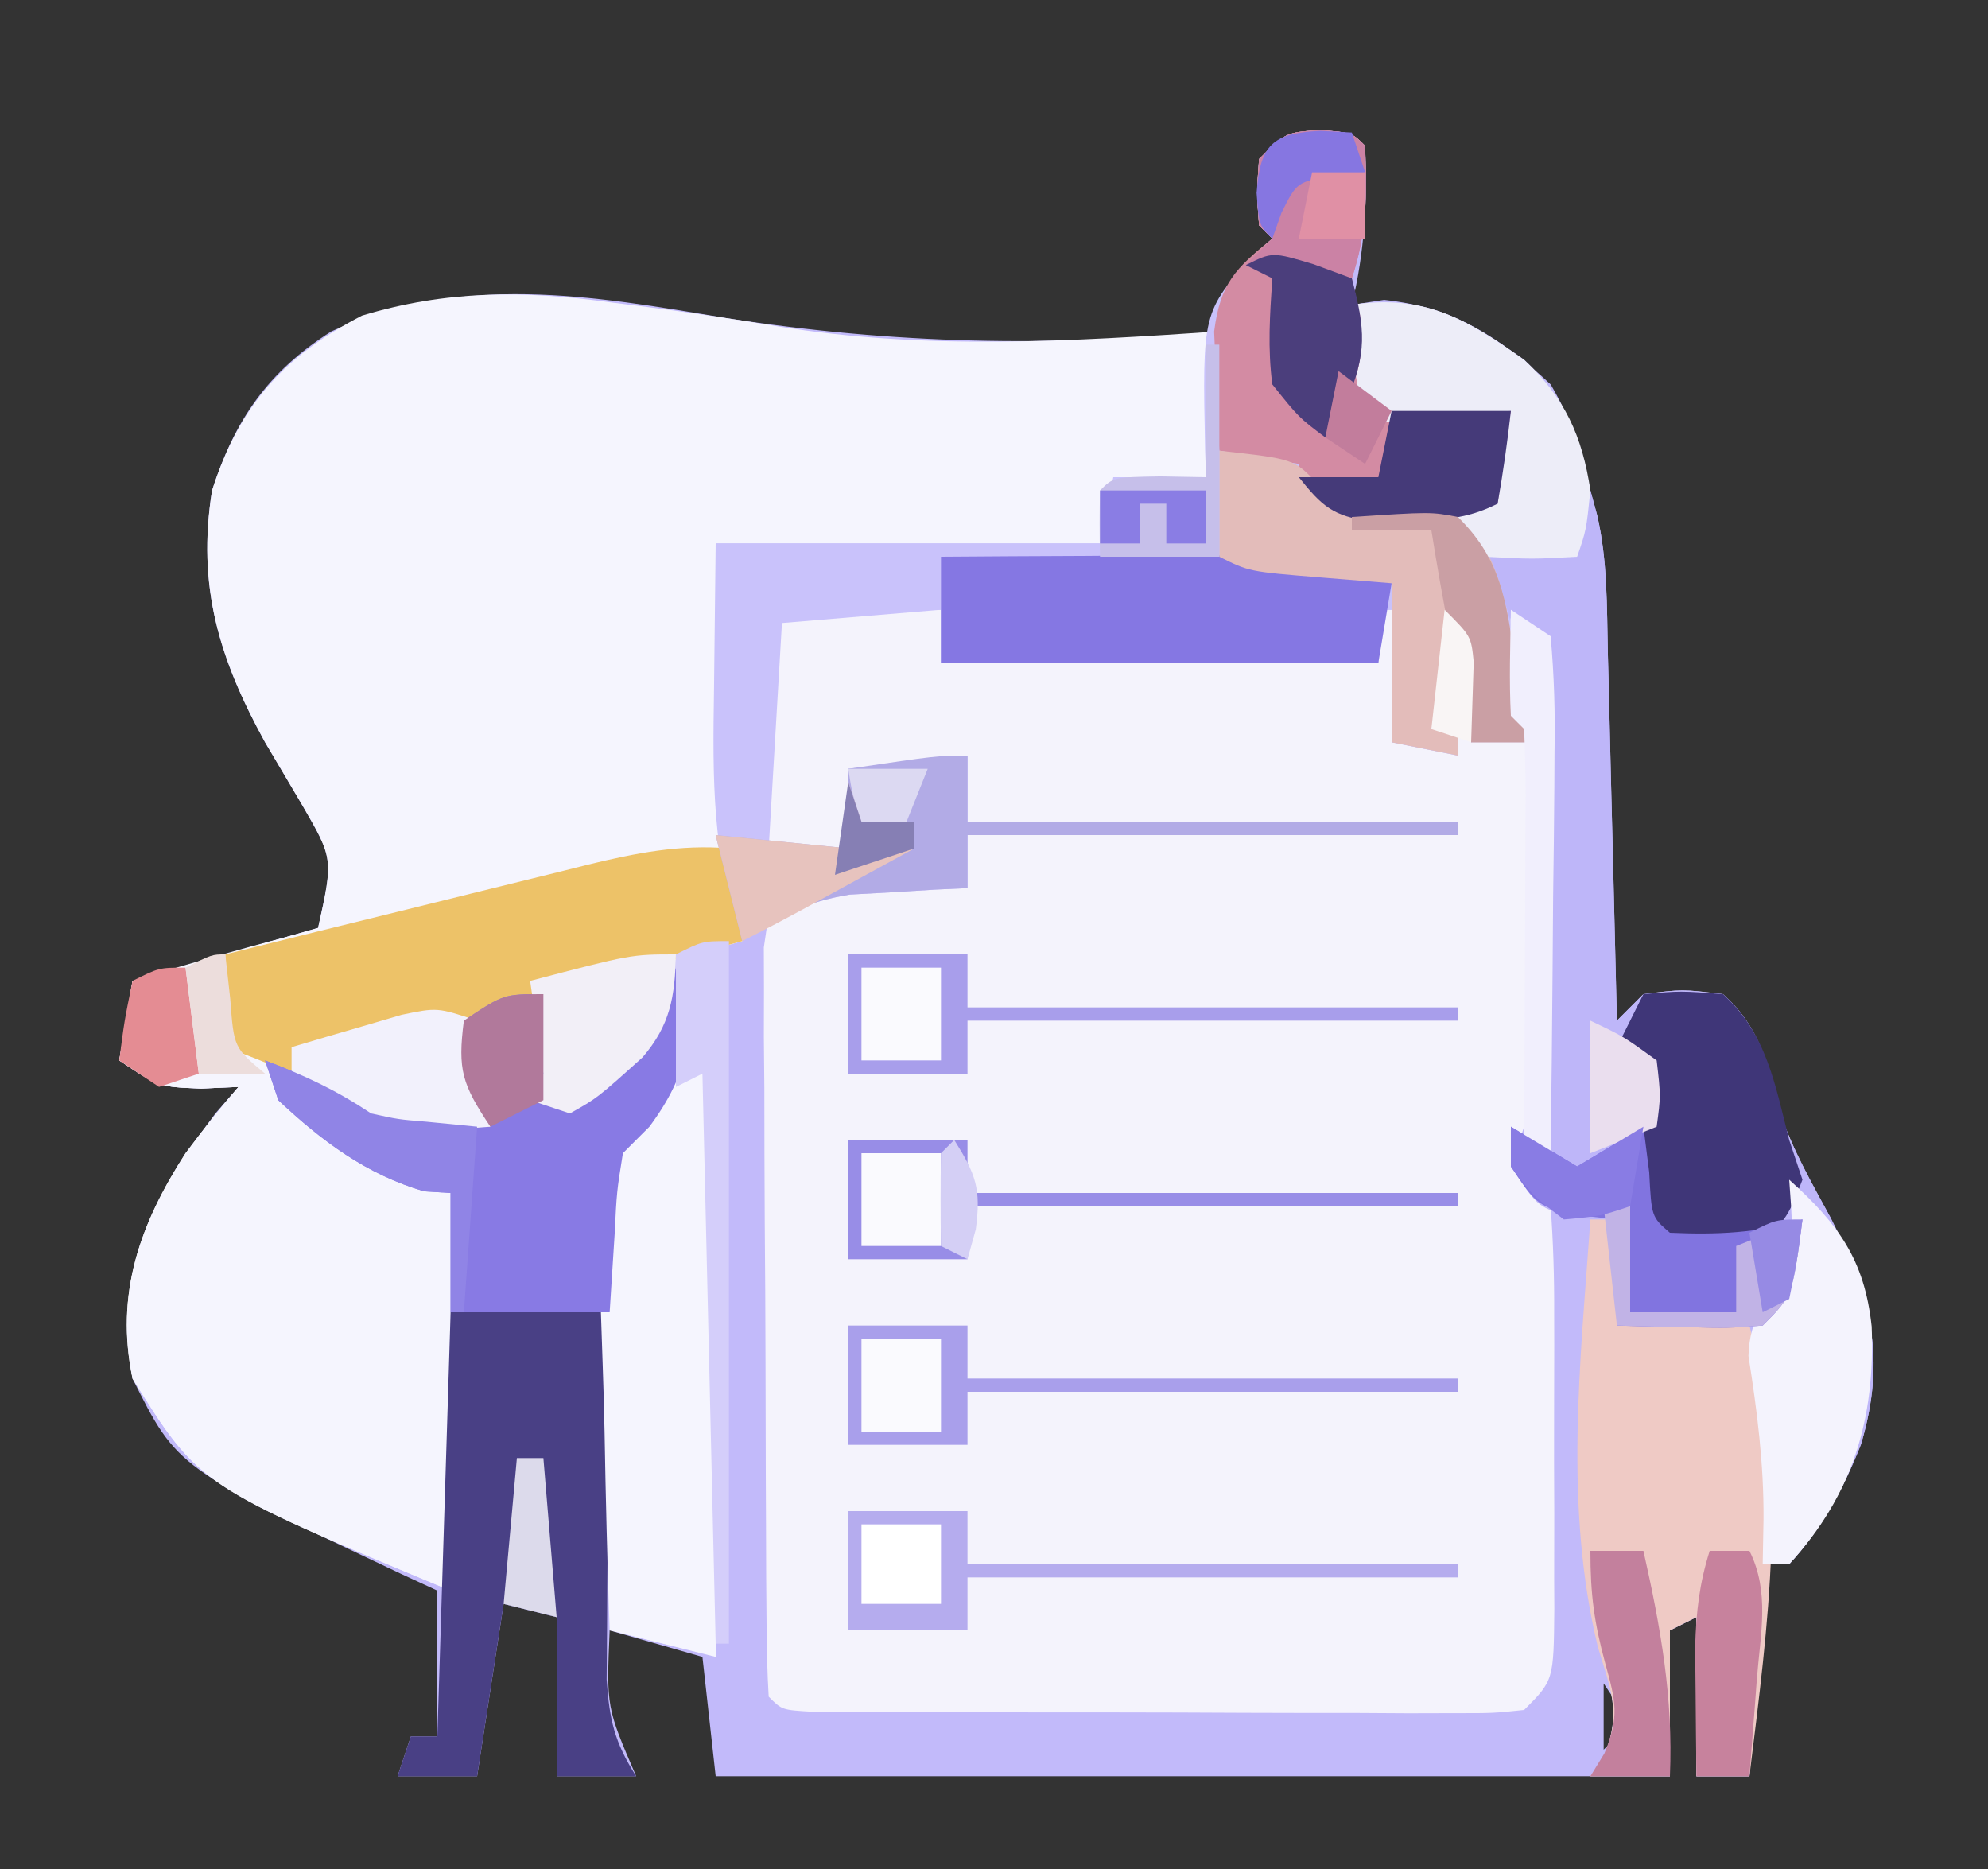 <?xml version="1.0" encoding="UTF-8"?>
<svg version="1.1" xmlns="http://www.w3.org/2000/svg" width="150" height="141">
<rect width="100%" height="100%" fill="#333333" stroke="none"/>
<path d="M0 0 C2.438 0.188 2.438 0.188 3.438 1.188 C3.598 5.352 3.42 9.135 2.438 13.188 C3.644 13.002 3.644 13.002 4.875 12.812 C10.089 13.361 13.626 15.638 17.438 19.188 C18.968 21.773 19.776 24.27 20.438 27.188 C20.607 27.81 20.777 28.432 20.952 29.073 C21.737 32.49 21.678 35.962 21.754 39.453 C21.775 40.247 21.795 41.04 21.817 41.857 C21.882 44.384 21.941 46.911 22 49.438 C22.043 51.154 22.087 52.87 22.131 54.586 C22.238 58.786 22.339 62.987 22.438 67.188 C23.098 66.528 23.758 65.868 24.438 65.188 C27.375 64.812 27.375 64.812 30.438 65.188 C33.244 67.693 33.82 70.444 34.699 74.008 C35.673 76.882 37.115 79.398 38.562 82.062 C41.624 88.058 42.793 92.635 40.852 99.156 C39.535 102.498 37.872 105.541 35.438 108.188 C34.778 108.188 34.117 108.188 33.438 108.188 C33.108 113.468 32.778 118.748 32.438 124.188 C31.117 124.188 29.797 124.188 28.438 124.188 C28.438 120.228 28.438 116.267 28.438 112.188 C27.448 112.683 27.448 112.683 26.438 113.188 C26.438 116.817 26.438 120.448 26.438 124.188 C2.678 124.188 -21.082 124.188 -45.562 124.188 C-46.057 119.733 -46.057 119.733 -46.562 115.188 C-48.873 114.528 -51.182 113.868 -53.562 113.188 C-53.807 118.985 -53.807 118.985 -51.562 124.188 C-53.542 124.188 -55.523 124.188 -57.562 124.188 C-57.562 120.228 -57.562 116.267 -57.562 112.188 C-58.883 111.858 -60.203 111.528 -61.562 111.188 C-62.222 115.478 -62.883 119.767 -63.562 124.188 C-65.543 124.188 -67.522 124.188 -69.562 124.188 C-69.067 122.703 -69.067 122.703 -68.562 121.188 C-67.903 121.188 -67.243 121.188 -66.562 121.188 C-66.562 117.558 -66.562 113.927 -66.562 110.188 C-67.48 109.763 -68.398 109.339 -69.344 108.902 C-86.196 100.92 -86.196 100.92 -89.562 94.188 C-90.597 86.016 -88.139 80.623 -83.312 74.188 C-82.446 73.198 -82.446 73.198 -81.562 72.188 C-82.491 72.229 -83.419 72.27 -84.375 72.312 C-87.562 72.188 -87.562 72.188 -90.562 70.188 C-90.233 68.207 -89.903 66.228 -89.562 64.188 C-84.942 62.867 -80.323 61.547 -75.562 60.188 C-74.407 54.979 -74.407 54.979 -76.75 50.938 C-77.442 49.768 -77.442 49.768 -78.148 48.574 C-78.615 47.787 -79.082 46.999 -79.562 46.188 C-83.025 39.892 -84.714 34.408 -83.562 27.188 C-81.849 21.863 -79.347 18.222 -74.562 15.188 C-64.748 10.784 -55.029 12.456 -44.75 14.188 C-32.104 16.151 -20.279 16.392 -7.562 15.188 C-7.43 14.564 -7.297 13.94 -7.16 13.297 C-6.463 10.837 -5.466 9.842 -3.562 8.188 C-4.058 7.692 -4.058 7.692 -4.562 7.188 C-4.75 4.75 -4.75 4.75 -4.562 2.188 C-2.562 0.188 -2.562 0.188 0 0 Z M21.438 117.188 C21.438 118.838 21.438 120.487 21.438 122.188 C22.098 121.528 22.758 120.868 23.438 120.188 C22.777 119.198 22.117 118.207 21.438 117.188 Z " fill="#C2BAFA" transform="translate(99.562,9.812)"/>
<path d="M0 0 C1.653 0.017 1.653 0.017 3.34 0.035 C4.997 0.049 4.997 0.049 6.688 0.062 C7.542 0.074 8.397 0.086 9.277 0.098 C9.277 1.418 9.277 2.738 9.277 4.098 C20.167 4.098 31.057 4.098 42.277 4.098 C42.277 2.778 42.277 1.458 42.277 0.098 C42.937 0.098 43.597 0.098 44.277 0.098 C44.402 6.723 44.402 6.723 43.277 10.098 C45.752 10.593 45.752 10.593 48.277 11.098 C48.277 10.438 48.277 9.778 48.277 9.098 C47.617 9.098 46.957 9.098 46.277 9.098 C46.607 6.128 46.937 3.158 47.277 0.098 C49.277 2.098 49.277 2.098 49.473 4.043 C49.408 6.061 49.342 8.079 49.277 10.098 C50.597 9.768 51.917 9.438 53.277 9.098 C52.782 8.603 52.782 8.603 52.277 8.098 C52.136 5.427 52.235 2.773 52.277 0.098 C53.267 0.758 54.257 1.418 55.277 2.098 C55.544 5.077 55.625 7.847 55.57 10.824 C55.566 11.687 55.562 12.55 55.557 13.439 C55.541 16.2 55.503 18.961 55.465 21.723 C55.45 23.592 55.436 25.462 55.424 27.332 C55.391 31.921 55.339 36.509 55.277 41.098 C54.287 41.593 54.287 41.593 53.277 42.098 C53.937 43.088 54.597 44.078 55.277 45.098 C55.473 47.832 55.557 50.461 55.543 53.195 C55.546 54.38 55.546 54.38 55.549 55.589 C55.55 57.258 55.546 58.926 55.538 60.595 C55.527 63.154 55.538 65.712 55.551 68.271 C55.549 69.892 55.547 71.512 55.543 73.133 C55.547 73.901 55.551 74.668 55.555 75.459 C55.507 80.868 55.507 80.868 53.277 83.098 C50.918 83.345 50.918 83.345 47.926 83.341 C46.808 83.344 45.69 83.347 44.538 83.35 C43.327 83.343 42.115 83.336 40.867 83.328 C39.629 83.328 38.392 83.327 37.116 83.327 C33.824 83.323 30.531 83.31 27.239 83.293 C23.884 83.28 20.529 83.283 17.174 83.283 C14.634 83.278 12.094 83.272 9.555 83.266 C8.341 83.265 7.128 83.263 5.877 83.262 C4.763 83.256 3.648 83.249 2.5 83.243 C1.513 83.239 0.527 83.235 -0.49 83.231 C-2.723 83.098 -2.723 83.098 -3.723 82.098 C-3.832 80.268 -3.872 78.433 -3.884 76.6 C-3.893 75.425 -3.903 74.25 -3.913 73.04 C-3.917 71.761 -3.921 70.482 -3.926 69.164 C-3.931 67.861 -3.937 66.557 -3.943 65.214 C-3.954 62.451 -3.959 59.688 -3.963 56.925 C-3.968 53.379 -3.992 49.834 -4.021 46.288 C-4.044 42.913 -4.046 39.539 -4.051 36.164 C-4.063 34.887 -4.075 33.61 -4.088 32.294 C-4.085 31.116 -4.082 29.938 -4.079 28.725 C-4.083 27.684 -4.086 26.644 -4.09 25.571 C-3.969 24.755 -3.848 23.939 -3.723 23.098 C-0.196 20.746 1.306 20.883 5.465 20.973 C6.552 20.991 7.638 21.009 8.758 21.027 C10.005 21.062 10.005 21.062 11.277 21.098 C11.277 17.798 11.277 14.498 11.277 11.098 C10.287 11.593 10.287 11.593 9.277 12.098 C6.944 12.138 4.61 12.141 2.277 12.098 C2.277 14.078 2.277 16.058 2.277 18.098 C0.297 18.098 -1.683 18.098 -3.723 18.098 C-3.749 15.285 -3.769 12.473 -3.785 9.66 C-3.794 8.858 -3.802 8.055 -3.811 7.229 C-3.819 5.185 -3.775 3.141 -3.723 1.098 C-2.723 0.098 -2.723 0.098 0 0 Z " fill="#F4F3FC" transform="translate(61.723,45.902)"/>
<path d="M0 0 C0.74 0.093 1.479 0.185 2.241 0.281 C5.71 0.721 9.153 1.224 12.602 1.805 C23.811 3.619 34.647 2.949 45.938 2.188 C45.608 5.817 45.278 9.447 44.938 13.188 C42.627 13.518 40.318 13.848 37.938 14.188 C37.608 15.508 37.278 16.828 36.938 18.188 C27.367 18.188 17.797 18.188 7.938 18.188 C8.082 21.962 8.226 25.736 8.375 29.625 C8.418 30.817 8.461 32.008 8.506 33.236 C8.563 34.633 8.563 34.633 8.621 36.059 C8.676 37.496 8.676 37.496 8.732 38.963 C8.696 41.159 8.696 41.159 9.938 42.188 C9.978 44.187 9.98 46.188 9.938 48.188 C9.403 48.334 8.868 48.48 8.317 48.631 C5.898 49.293 3.48 49.959 1.062 50.625 C0.221 50.855 -0.621 51.085 -1.488 51.322 C-2.294 51.545 -3.1 51.767 -3.93 51.996 C-4.673 52.2 -5.417 52.405 -6.183 52.615 C-8.126 53.15 -8.126 53.15 -10.062 54.188 C-10.145 57.231 -10.039 59.259 -9.062 62.188 C-15.718 62.731 -19.521 61.961 -25.062 58.188 C-20.877 62.896 -18.184 64.127 -12.062 67.188 C-12.062 77.088 -12.062 86.987 -12.062 97.188 C-30.995 89.299 -30.995 89.299 -36.062 81.188 C-37.398 74.788 -35.504 69.536 -32.062 64.188 C-30.782 62.48 -29.468 60.794 -28.062 59.188 C-28.991 59.229 -29.919 59.27 -30.875 59.312 C-34.062 59.188 -34.062 59.188 -37.062 57.188 C-36.568 54.218 -36.568 54.218 -36.062 51.188 C-31.442 49.867 -26.823 48.547 -22.062 47.188 C-20.907 41.979 -20.907 41.979 -23.25 37.938 C-23.942 36.768 -23.942 36.768 -24.648 35.574 C-25.115 34.787 -25.582 33.999 -26.062 33.188 C-29.525 26.892 -31.214 21.408 -30.062 14.188 C-28.024 7.853 -24.702 4.057 -18.75 1 C-12.386 -0.924 -6.529 -0.911 0 0 Z " fill="#F5F5FE" transform="translate(46.062,22.812)"/>
<path d="M0 0 C5.45 -0.839 8.705 1.094 13.012 4.148 C16.077 7.003 17.092 9.994 18 14 C18.17 14.622 18.34 15.245 18.515 15.886 C19.299 19.303 19.24 22.775 19.316 26.266 C19.337 27.059 19.358 27.852 19.379 28.67 C19.445 31.196 19.504 33.723 19.562 36.25 C19.606 37.966 19.649 39.682 19.693 41.398 C19.8 45.599 19.902 49.799 20 54 C20.66 53.34 21.32 52.68 22 52 C24.938 51.625 24.938 51.625 28 52 C30.806 54.506 31.382 57.257 32.262 60.82 C33.235 63.694 34.677 66.21 36.125 68.875 C39.187 74.871 40.355 79.447 38.414 85.969 C37.097 89.311 35.435 92.354 33 95 C32.34 95 31.68 95 31 95 C30.67 100.28 30.34 105.56 30 111 C28.68 111 27.36 111 26 111 C26 107.04 26 103.08 26 99 C25.01 99.495 25.01 99.495 24 100 C24 103.63 24 107.26 24 111 C22.02 111 20.04 111 18 111 C18.36 110.459 18.719 109.917 19.09 109.359 C20.332 106.14 19.548 104.538 18.562 101.25 C15.991 90.625 17.239 79.811 18 69 C17.381 68.897 16.762 68.794 16.125 68.688 C14 68 14 68 12 65 C12.33 64.01 12.66 63.02 13 62 C13 62.66 13 63.32 13 64 C13.66 64 14.32 64 15 64 C14.931 58.482 14.843 52.965 14.738 47.447 C14.704 45.569 14.676 43.691 14.654 41.813 C14.62 39.117 14.568 36.422 14.512 33.727 C14.505 32.884 14.499 32.041 14.492 31.173 C14.461 28.561 14.461 28.561 14 25 C13.01 24.34 12.02 23.68 11 23 C9.929 20.699 8.92 18.366 8 16 C8.99 15.67 9.98 15.34 11 15 C11.33 12.69 11.66 10.38 12 8 C8.37 8.33 4.74 8.66 1 9 C0 4 0 4 0 0 Z " fill="#BEB6F9" transform="translate(102,23)"/>
<path d="M0 0 C2.438 0.188 2.438 0.188 3.438 1.188 C3.573 4.851 3.602 7.694 2.438 11.188 C2.495 13.448 2.495 13.448 2.812 15.812 C2.903 16.609 2.993 17.406 3.086 18.227 C3.244 20.185 3.244 20.185 4.438 21.188 C6.124 21.26 7.813 21.271 9.5 21.25 C10.419 21.241 11.338 21.232 12.285 21.223 C12.995 21.211 13.706 21.199 14.438 21.188 C13.688 27.938 13.688 27.938 11.438 30.188 C11.912 31.012 12.386 31.837 12.875 32.688 C14.675 36.72 15.001 39.818 15.438 44.188 C15.768 44.847 16.098 45.508 16.438 46.188 C14.787 46.188 13.137 46.188 11.438 46.188 C10.943 42.227 10.943 42.227 10.438 38.188 C9.777 40.498 9.117 42.807 8.438 45.188 C9.098 45.188 9.758 45.188 10.438 45.188 C10.438 45.847 10.438 46.508 10.438 47.188 C8.787 46.858 7.138 46.528 5.438 46.188 C5.933 41.237 5.933 41.237 6.438 36.188 C5.777 36.188 5.117 36.188 4.438 36.188 C4.438 37.508 4.438 38.828 4.438 40.188 C-6.452 40.188 -17.343 40.188 -28.562 40.188 C-28.562 38.867 -28.562 37.547 -28.562 36.188 C-34.502 36.682 -34.502 36.682 -40.562 37.188 C-40.892 42.797 -41.222 48.407 -41.562 54.188 C-39.583 54.188 -37.602 54.188 -35.562 54.188 C-35.562 52.208 -35.562 50.227 -35.562 48.188 C-31.108 47.693 -31.108 47.693 -26.562 47.188 C-26.562 48.837 -26.562 50.487 -26.562 52.188 C-14.352 52.188 -2.143 52.188 10.438 52.188 C10.438 52.517 10.438 52.847 10.438 53.188 C-1.772 53.188 -13.982 53.188 -26.562 53.188 C-26.562 54.508 -26.562 55.828 -26.562 57.188 C-27.775 57.244 -27.775 57.244 -29.012 57.301 C-30.08 57.367 -31.149 57.432 -32.25 57.5 C-33.306 57.558 -34.361 57.616 -35.449 57.676 C-38.793 58.225 -40.798 59.274 -43.562 61.188 C-45.847 54.847 -45.795 48.937 -45.688 42.25 C-45.646 38.599 -45.605 34.949 -45.562 31.188 C-35.992 31.188 -26.422 31.188 -16.562 31.188 C-16.233 29.538 -15.902 27.887 -15.562 26.188 C-13.252 26.188 -10.943 26.188 -8.562 26.188 C-8.586 25.524 -8.609 24.86 -8.633 24.176 C-8.846 13.735 -8.846 13.735 -4.938 9.375 C-4.484 8.983 -4.03 8.591 -3.562 8.188 C-4.058 7.692 -4.058 7.692 -4.562 7.188 C-4.75 4.75 -4.75 4.75 -4.562 2.188 C-2.562 0.188 -2.562 0.188 0 0 Z " fill="#C9C2FB" transform="translate(99.562,9.812)"/>
<path d="M0 0 C1 1 1 1 1.062 4.062 C1.042 5.032 1.021 6.001 1 7 C0.465 7.146 -0.07 7.292 -0.621 7.443 C-3.039 8.106 -5.457 8.772 -7.875 9.438 C-8.717 9.668 -9.559 9.898 -10.426 10.135 C-11.231 10.357 -12.037 10.579 -12.867 10.809 C-13.611 11.013 -14.354 11.217 -15.121 11.427 C-17.064 11.962 -17.064 11.962 -19 13 C-19.082 16.044 -18.976 18.072 -18 21 C-24.655 21.543 -28.458 20.773 -34 17 C-29.814 21.709 -27.122 22.939 -21 26 C-21 35.9 -21 45.8 -21 56 C-39.932 48.112 -39.932 48.112 -45 40 C-46.335 33.6 -44.442 28.348 -41 23 C-39.719 21.293 -38.405 19.606 -37 18 C-38.392 18.062 -38.392 18.062 -39.812 18.125 C-43 18 -43 18 -46 16 C-45.67 14.02 -45.34 12.04 -45 10 C-35.904 7.188 -26.706 4.914 -17.438 2.75 C-16.296 2.48 -15.154 2.21 -13.977 1.931 C-12.347 1.555 -12.347 1.555 -10.684 1.172 C-9.71 0.946 -8.736 0.72 -7.732 0.487 C-5.074 0.013 -2.693 -0.166 0 0 Z " fill="#F5F5FE" transform="translate(55,64)"/>
<path d="M0 0 C0.66 0 1.32 0 2 0 C2 2.64 2 5.28 2 8 C5.3 8 8.6 8 12 8 C14.976 19.38 13.417 30.463 12 42 C10.68 42 9.36 42 8 42 C8 38.04 8 34.08 8 30 C7.34 30.33 6.68 30.66 6 31 C6 34.63 6 38.26 6 42 C4.02 42 2.04 42 0 42 C0.36 41.459 0.719 40.917 1.09 40.359 C2.332 37.14 1.548 35.538 0.562 32.25 C-2.009 21.625 -0.761 10.811 0 0 Z " fill="#EFCAC5" transform="translate(120,92)"/>
<path d="M0 0 C1 1 1 1 1.062 4.062 C1.042 5.032 1.021 6.001 1 7 C0.465 7.146 -0.07 7.292 -0.621 7.443 C-3.039 8.106 -5.457 8.772 -7.875 9.438 C-8.717 9.668 -9.559 9.898 -10.426 10.135 C-11.231 10.357 -12.037 10.579 -12.867 10.809 C-13.611 11.013 -14.354 11.217 -15.121 11.427 C-17.064 11.962 -17.064 11.962 -19 13 C-19.082 16.044 -18.976 18.072 -18 21 C-24.386 21.511 -27.77 21.042 -33 17 C-34.646 16.284 -36.307 15.597 -38 15 C-38 12.69 -38 10.38 -38 8 C-33.394 6.853 -28.785 5.714 -24.176 4.582 C-22.609 4.196 -21.042 3.808 -19.476 3.418 C-17.221 2.857 -14.964 2.303 -12.707 1.75 C-12.011 1.575 -11.315 1.4 -10.598 1.22 C-7.006 0.349 -3.701 -0.306 0 0 Z " fill="#EDC268" transform="translate(55,64)"/>
<path d="M0 0 C3.96 0 7.92 0 12 0 C11.984 1.377 11.984 1.377 11.968 2.782 C11.934 6.196 11.909 9.611 11.89 13.025 C11.88 14.501 11.866 15.977 11.849 17.454 C11.825 19.579 11.813 21.703 11.805 23.828 C11.789 25.745 11.789 25.745 11.773 27.7 C11.984 30.775 12.369 32.437 14 35 C12.02 35 10.04 35 8 35 C8 31.04 8 27.08 8 23 C6.68 22.67 5.36 22.34 4 22 C3.34 26.29 2.68 30.58 2 35 C0.02 35 -1.96 35 -4 35 C-3.67 34.01 -3.34 33.02 -3 32 C-2.34 32 -1.68 32 -1 32 C-0.67 21.44 -0.34 10.88 0 0 Z " fill="#494085" transform="translate(34,99)"/>
<path d="M0 0 C0 14.85 0 29.7 0 45 C-2.64 44.34 -5.28 43.68 -8 43 C-8.174 38.001 -8.3 33.005 -8.385 28.004 C-8.42 26.305 -8.467 24.607 -8.528 22.909 C-9.021 8.783 -9.021 8.783 -6.446 4.286 C-2.221 0 -2.221 0 0 0 Z " fill="#F5F5FE" transform="translate(54,80)"/>
<path d="M0 0 C2.438 0.188 2.438 0.188 3.438 1.188 C3.573 4.851 3.602 7.694 2.438 11.188 C2.495 13.448 2.495 13.448 2.812 15.812 C2.903 16.609 2.993 17.406 3.086 18.227 C3.244 20.185 3.244 20.185 4.438 21.188 C6.124 21.26 7.813 21.271 9.5 21.25 C10.419 21.241 11.338 21.232 12.285 21.223 C12.995 21.211 13.706 21.199 14.438 21.188 C14.182 23.531 13.845 25.866 13.438 28.188 C10.974 29.419 9.248 29.355 6.5 29.375 C5.625 29.389 4.749 29.403 3.848 29.418 C1.438 29.188 1.438 29.188 -1.562 27.188 C-1.562 26.527 -1.562 25.867 -1.562 25.188 C-3.542 24.858 -5.522 24.527 -7.562 24.188 C-7.671 22.272 -7.748 20.355 -7.812 18.438 C-7.859 17.37 -7.905 16.303 -7.953 15.203 C-7.48 11.549 -6.371 10.465 -3.562 8.188 C-3.893 7.857 -4.223 7.527 -4.562 7.188 C-4.75 4.75 -4.75 4.75 -4.562 2.188 C-2.562 0.188 -2.562 0.188 0 0 Z " fill="#D38BA3" transform="translate(99.562,9.812)"/>
<path d="M0 0 C0.33 0 0.66 0 1 0 C1.296 5.025 1.028 7.924 -2 12 C-2.66 12.66 -3.32 13.32 -4 14 C-4.464 16.892 -4.464 16.892 -4.625 20.125 C-4.749 22.064 -4.872 24.003 -5 26 C-8.96 26 -12.92 26 -17 26 C-17 23.03 -17 20.06 -17 17 C-17.66 16.959 -18.32 16.918 -19 16.875 C-23.338 15.61 -26.717 13.084 -30 10 C-30.33 9.01 -30.66 8.02 -31 7 C-28.028 8.125 -25.666 9.223 -23 11 C-20.721 11.454 -20.721 11.454 -18.312 11.625 C-17.504 11.7 -16.696 11.775 -15.863 11.852 C-15.248 11.901 -14.634 11.95 -14 12 C-14.66 11.01 -15.32 10.02 -16 9 C-16.312 6.438 -16.312 6.438 -16 4 C-13 2 -13 2 -10 2 C-10 4.64 -10 7.28 -10 10 C-6.64 8.819 -4.211 7.842 -2 5 C-0.81 2.401 -0.81 2.401 0 0 Z " fill="#887AE4" transform="translate(51,73)"/>
<path d="M0 0 C3.646 -0.029 7.292 -0.047 10.938 -0.062 C11.959 -0.071 12.981 -0.079 14.033 -0.088 C29.724 -0.138 29.724 -0.138 34 2 C33.67 3.98 33.34 5.96 33 8 C22.11 8 11.22 8 0 8 C0 5.36 0 2.72 0 0 Z " fill="#8577E3" transform="translate(71,42)"/>
<path d="M0 0 C5.652 0.628 5.652 0.628 7.418 2.516 C9.921 4.864 12.544 4.414 15.844 4.496 C18 5 18 5 19.711 6.684 C21.205 9.369 21.675 11.592 22.125 14.625 C22.656 18.442 22.656 18.442 24 22 C22.35 22 20.7 22 19 22 C18.67 19.36 18.34 16.72 18 14 C17.34 16.31 16.68 18.62 16 21 C16.66 21 17.32 21 18 21 C18 21.66 18 22.32 18 23 C16.35 22.67 14.7 22.34 13 22 C13 18.04 13 14.08 13 10 C11.226 9.856 9.453 9.711 7.625 9.562 C2.25 9.125 2.25 9.125 0 8 C0 5.36 0 2.72 0 0 Z " fill="#E3BCBA" transform="translate(92,34)"/>
<path d="M0 0 C2.812 -0.25 2.812 -0.25 6 0 C9.291 2.939 9.94 6.835 11 11 C11.33 11.99 11.66 12.98 12 14 C10.995 16.628 10.552 17.724 8 19 C5 19.188 5 19.188 2 19 C0 17 0 17 -0.195 14.18 C-0.172 13.089 -0.149 11.999 -0.125 10.875 C-0.107 9.779 -0.089 8.684 -0.07 7.555 C-0.047 6.712 -0.024 5.869 0 5 C-0.66 4.67 -1.32 4.34 -2 4 C-1.34 2.68 -0.68 1.36 0 0 Z " fill="#3F3678" transform="translate(124,75)"/>
<path d="M0 0 C0 1.65 0 3.3 0 5 C12.21 5 24.42 5 37 5 C37 5.33 37 5.66 37 6 C24.79 6 12.58 6 0 6 C0 7.32 0 8.64 0 10 C-1.212 10.056 -1.212 10.056 -2.449 10.113 C-3.518 10.179 -4.586 10.245 -5.688 10.312 C-7.271 10.4 -7.271 10.4 -8.887 10.488 C-12.23 11.038 -14.235 12.087 -17 14 C-17.66 11.36 -18.32 8.72 -19 6 C-15.7 6.33 -12.4 6.66 -9 7 C-9 5.02 -9 3.04 -9 1 C-2.25 0 -2.25 0 0 0 Z " fill="#B2ABE6" transform="translate(73,57)"/>
<path d="M0 0 C5.447 -0.838 8.706 1.087 13.004 4.152 C16.066 6.987 17.385 9.898 18 14 C17.688 17 17.688 17 17 19 C13.625 19.188 13.625 19.188 10 19 C9.34 18.01 8.68 17.02 8 16 C8.99 15.67 9.98 15.34 11 15 C11.33 12.69 11.66 10.38 12 8 C8.37 8.33 4.74 8.66 1 9 C0 4 0 4 0 0 Z " fill="#EDEDF8" transform="translate(102,23)"/>
<path d="M0 0 C3.713 3.342 5.681 6.03 6.223 11.074 C6.493 18.007 4.816 23.766 0 29 C-0.66 29 -1.32 29 -2 29 C-1.979 27.886 -1.959 26.773 -1.938 25.625 C-1.908 21.44 -2.423 17.426 -3.074 13.297 C-2.978 10.334 -1.805 9.284 0 7 C0.251 3.333 0.251 3.333 0 0 Z " fill="#F4F3FD" transform="translate(135,89)"/>
<path d="M0 0 C2.438 0.188 2.438 0.188 3.438 1.188 C3.573 4.851 3.602 7.694 2.438 11.188 C2.644 12.116 2.85 13.044 3.062 14 C3.529 17.965 2.445 19.815 0.438 23.188 C-1.562 21.688 -1.562 21.688 -3.562 19.188 C-3.921 16.429 -3.749 13.987 -3.562 11.188 C-4.223 10.857 -4.883 10.527 -5.562 10.188 C-4.902 9.527 -4.242 8.867 -3.562 8.188 C-3.893 7.857 -4.223 7.527 -4.562 7.188 C-4.75 4.75 -4.75 4.75 -4.562 2.188 C-2.562 0.188 -2.562 0.188 0 0 Z " fill="#CB82A5" transform="translate(99.562,9.812)"/>
<path d="M0 0 C1.65 0.99 3.3 1.98 5 3 C6.65 2.01 8.3 1.02 10 0 C10.144 1.134 10.289 2.269 10.438 3.438 C10.612 6.808 10.612 6.808 12 8 C15.526 8.157 18.619 8.04 22 7 C21.25 12.75 21.25 12.75 19 15 C16.398 15.195 16.398 15.195 13.375 15.125 C11.871 15.098 11.871 15.098 10.336 15.07 C9.565 15.047 8.794 15.024 8 15 C8 12.36 8 9.72 8 7 C6.577 6.845 6.577 6.845 5.125 6.688 C2 6 2 6 0 3 C0 2.01 0 1.02 0 0 Z " fill="#8174E0" transform="translate(114,85)"/>
<path d="M0 0 C2.97 0 5.94 0 9 0 C9 1.32 9 2.64 9 4 C21.21 4 33.42 4 46 4 C46 4.33 46 4.66 46 5 C33.79 5 21.58 5 9 5 C9 6.32 9 7.64 9 9 C6.03 9 3.06 9 0 9 C0 6.03 0 3.06 0 0 Z " fill="#B5ACEE" transform="translate(64,114)"/>
<path d="M0 0 C2.97 0 5.94 0 9 0 C9 1.32 9 2.64 9 4 C21.21 4 33.42 4 46 4 C46 4.33 46 4.66 46 5 C33.79 5 21.58 5 9 5 C9 6.32 9 7.64 9 9 C6.03 9 3.06 9 0 9 C0 6.03 0 3.06 0 0 Z " fill="#A99FEB" transform="translate(64,100)"/>
<path d="M0 0 C2.97 0 5.94 0 9 0 C9 1.32 9 2.64 9 4 C21.21 4 33.42 4 46 4 C46 4.33 46 4.66 46 5 C33.79 5 21.58 5 9 5 C9 6.32 9 7.64 9 9 C6.03 9 3.06 9 0 9 C0 6.03 0 3.06 0 0 Z " fill="#988DE7" transform="translate(64,86)"/>
<path d="M0 0 C2.97 0 5.94 0 9 0 C9 1.32 9 2.64 9 4 C21.21 4 33.42 4 46 4 C46 4.33 46 4.66 46 5 C33.79 5 21.58 5 9 5 C9 6.32 9 7.64 9 9 C6.03 9 3.06 9 0 9 C0 6.03 0 3.06 0 0 Z " fill="#A89EEB" transform="translate(64,72)"/>
<path d="M0 0 C-0.021 0.763 -0.041 1.526 -0.062 2.312 C-0.129 5.102 -0.129 5.102 1 8 C-7.604 8.688 -7.604 8.688 -11.562 6.125 C-12.367 5.424 -13.171 4.723 -14 4 C-14 3.34 -14 2.68 -14 2 C-12.232 1.469 -10.461 0.95 -8.688 0.438 C-7.701 0.147 -6.715 -0.143 -5.699 -0.441 C-3 -1 -3 -1 0 0 Z " fill="#F2F1FC" transform="translate(36,77)"/>
<path d="M0 0 C2.97 0 5.94 0 9 0 C8.744 2.343 8.407 4.678 8 7 C5.546 8.227 3.8 8.202 1.062 8.25 C0.187 8.276 -0.688 8.302 -1.59 8.328 C-4.419 7.943 -5.251 7.193 -7 5 C-5.02 5 -3.04 5 -1 5 C-0.67 3.35 -0.34 1.7 0 0 Z " fill="#453A79" transform="translate(105,31)"/>
<path d="M0 0 C-0.076 3.181 -0.415 5.319 -2.52 7.77 C-5.939 10.844 -5.939 10.844 -8 12 C-8.99 11.67 -9.98 11.34 -11 11 C-11.33 10.34 -11.66 9.68 -12 9 C-11.34 9 -10.68 9 -10 9 C-10.33 6.69 -10.66 4.38 -11 2 C-3.375 0 -3.375 0 0 0 Z " fill="#F2EFF7" transform="translate(51,72)"/>
<path d="M0 0 C0 17.49 0 34.98 0 53 C-0.33 53 -0.66 53 -1 53 C-1.33 38.81 -1.66 24.62 -2 10 C-2.99 10.495 -2.99 10.495 -4 11 C-4 7.7 -4 4.4 -4 1 C-2 0 -2 0 0 0 Z " fill="#D4CEFA" transform="translate(55,71)"/>
<path d="M0 0 C1.32 0 2.64 0 4 0 C5.298 5.761 6.257 11.087 6 17 C4.02 17 2.04 17 0 17 C0.348 16.433 0.696 15.866 1.055 15.281 C2.203 12.511 1.916 11.352 1.125 8.5 C0.283 5.387 0 3.322 0 0 Z " fill="#C3809D" transform="translate(120,117)"/>
<path d="M0 0 C5.957 -0.391 5.957 -0.391 8 0 C10.932 2.884 11.534 5.635 12.125 9.625 C12.656 13.442 12.656 13.442 14 17 C12.35 17 10.7 17 9 17 C7.917 11.679 6.847 6.365 6 1 C4.02 1 2.04 1 0 1 C0 0.67 0 0.34 0 0 Z " fill="#CA9FA4" transform="translate(102,39)"/>
<path d="M0 0 C0.949 0.351 1.897 0.701 2.875 1.062 C3.894 4.954 4.043 6.668 2.438 10.438 C1.922 11.304 1.406 12.17 0.875 13.062 C-1.125 11.562 -1.125 11.562 -3.125 9.062 C-3.483 6.304 -3.312 3.862 -3.125 1.062 C-3.785 0.733 -4.445 0.403 -5.125 0.062 C-3.125 -0.938 -3.125 -0.938 0 0 Z " fill="#4B3E7C" transform="translate(99.125,19.938)"/>
<path d="M0 0 C2.972 1.125 5.334 2.223 8 4 C10.049 4.451 10.049 4.451 12.188 4.625 C13.446 4.749 14.704 4.872 16 5 C15.67 9.62 15.34 14.24 15 19 C14.67 19 14.34 19 14 19 C14 16.03 14 13.06 14 10 C13.34 9.959 12.68 9.918 12 9.875 C7.662 8.61 4.283 6.084 1 3 C0.67 2.01 0.34 1.02 0 0 Z " fill="#9084E6" transform="translate(20,80)"/>
<path d="M0 0 C0.99 0 1.98 0 3 0 C4.549 3.098 3.832 6.262 3.562 9.625 C3.51 10.331 3.458 11.038 3.404 11.766 C3.275 13.511 3.138 15.255 3 17 C1.68 17 0.36 17 -1 17 C-1.027 14.917 -1.046 12.833 -1.062 10.75 C-1.074 9.59 -1.086 8.43 -1.098 7.234 C-1.018 4.59 -0.786 2.502 0 0 Z " fill="#C7829D" transform="translate(129,117)"/>
<path d="M0 0 C0.33 0 0.66 0 1 0 C1 5.28 1 10.56 1 16 C-1.97 16 -4.94 16 -8 16 C-8.043 14.334 -8.041 12.666 -8 11 C-7 10 -7 10 -3.438 9.938 C-2.303 9.958 -1.169 9.979 0 10 C0 6.7 0 3.4 0 0 Z " fill="#C6BFEA" transform="translate(91,26)"/>
<path d="M0 0 C1.485 0.99 1.485 0.99 3 2 C3.267 4.98 3.348 7.749 3.293 10.727 C3.289 11.589 3.284 12.452 3.28 13.341 C3.263 16.103 3.226 18.864 3.188 21.625 C3.172 23.495 3.159 25.365 3.146 27.234 C3.113 31.823 3.062 36.411 3 41 C2.34 41 1.68 41 1 41 C1.005 40.036 1.01 39.072 1.016 38.078 C1.034 34.513 1.045 30.948 1.055 27.383 C1.06 25.838 1.067 24.293 1.075 22.747 C1.088 20.531 1.093 18.314 1.098 16.098 C1.105 15.055 1.105 15.055 1.113 13.992 C1.113 12.328 1.062 10.663 1 9 C0.67 8.67 0.34 8.34 0 8 C-0.141 5.329 -0.042 2.676 0 0 Z " fill="#F1EFFD" transform="translate(114,46)"/>
<path d="M0 0 C0.33 0.99 0.66 1.98 1 3 C2.32 3 3.64 3 5 3 C5 3.66 5 4.32 5 5 C3.209 5.98 1.417 6.959 -0.375 7.938 C-1.373 8.483 -2.37 9.028 -3.398 9.59 C-4.921 10.415 -6.451 11.226 -8 12 C-8.66 9.36 -9.32 6.72 -10 4 C-6.7 4.33 -3.4 4.66 0 5 C0 3.35 0 1.7 0 0 Z " fill="#E7C3BE" transform="translate(64,59)"/>
<path d="M0 0 C0.66 0 1.32 0 2 0 C2 2.64 2 5.28 2 8 C4.64 8 7.28 8 10 8 C10 6.35 10 4.7 10 3 C11.65 2.34 13.3 1.68 15 1 C14.25 6.75 14.25 6.75 12 9 C9.398 9.195 9.398 9.195 6.375 9.125 C4.871 9.098 4.871 9.098 3.336 9.07 C2.565 9.047 1.794 9.024 1 9 C0.67 6.03 0.34 3.06 0 0 Z " fill="#C1B3E6" transform="translate(121,91)"/>
<path d="M0 0 C0 2.64 0 5.28 0 8 C-1.98 8.99 -1.98 8.99 -4 10 C-6.139 6.792 -6.477 5.723 -6 2 C-3 0 -3 0 0 0 Z " fill="#B1799B" transform="translate(41,75)"/>
<path d="M0 0 C1.98 0 3.96 0 6 0 C6 2.31 6 4.62 6 7 C4.02 7 2.04 7 0 7 C0 4.69 0 2.38 0 0 Z " fill="#FAFAFE" transform="translate(65,101)"/>
<path d="M0 0 C1.98 0 3.96 0 6 0 C6 2.31 6 4.62 6 7 C4.02 7 2.04 7 0 7 C0 4.69 0 2.38 0 0 Z " fill="#FAFAFE" transform="translate(65,87)"/>
<path d="M0 0 C1.98 0 3.96 0 6 0 C6 2.31 6 4.62 6 7 C4.02 7 2.04 7 0 7 C0 4.69 0 2.38 0 0 Z " fill="#FAFAFE" transform="translate(65,73)"/>
<path d="M0 0 C0.33 2.64 0.66 5.28 1 8 C0.01 8.33 -0.98 8.66 -2 9 C-2.99 8.34 -3.98 7.68 -5 7 C-4.625 4.062 -4.625 4.062 -4 1 C-2 0 -2 0 0 0 Z " fill="#E48C93" transform="translate(14,73)"/>
<path d="M0 0 C2.5 1.188 2.5 1.188 5 3 C5.312 5.688 5.312 5.688 5 8 C3.35 8.66 1.7 9.32 0 10 C0 6.7 0 3.4 0 0 Z " fill="#EADEEE" transform="translate(120,77)"/>
<path d="M0 0 C1.98 0 3.96 0 6 0 C6 1.98 6 3.96 6 6 C4.02 6 2.04 6 0 6 C0 4.02 0 2.04 0 0 Z " fill="#FFFFFF" transform="translate(65,115)"/>
<path d="M0 0 C1.65 0.99 3.3 1.98 5 3 C6.65 2.01 8.3 1.02 10 0 C9.67 1.98 9.34 3.96 9 6 C6.75 6.75 6.75 6.75 4 7 C1.688 5.25 1.688 5.25 0 3 C0 2.01 0 1.02 0 0 Z " fill="#897CE4" transform="translate(114,85)"/>
<path d="M0 0 C0.66 0 1.32 0 2 0 C2.33 3.96 2.66 7.92 3 12 C1.68 11.67 0.36 11.34 -1 11 C-0.67 7.37 -0.34 3.74 0 0 Z " fill="#DCDAEB" transform="translate(39,110)"/>
<path d="M0 0 C0.784 0.041 1.567 0.083 2.375 0.125 C2.705 1.115 3.035 2.105 3.375 3.125 C2.591 3.208 1.808 3.29 1 3.375 C-1.772 3.853 -1.772 3.853 -2.938 6.188 C-3.164 6.827 -3.391 7.466 -3.625 8.125 C-4.625 7.125 -4.625 7.125 -4.812 4.688 C-4.547 1.053 -3.638 0.173 0 0 Z " fill="#8676E1" transform="translate(99.625,9.875)"/>
<path d="M0 0 C2.64 0 5.28 0 8 0 C8 1.32 8 2.64 8 4 C7.01 4 6.02 4 5 4 C5 3.01 5 2.02 5 1 C4.34 1 3.68 1 3 1 C3 1.99 3 2.98 3 4 C2.01 4 1.02 4 0 4 C0 2.68 0 1.36 0 0 Z " fill="#8A7DE4" transform="translate(83,37)"/>
<path d="M0 0 C0.124 1.114 0.247 2.228 0.375 3.375 C0.647 7.031 0.647 7.031 3 9 C1.35 9 -0.3 9 -2 9 C-2.33 6.36 -2.66 3.72 -3 1 C-1 0 -1 0 0 0 Z " fill="#ECDDDC" transform="translate(17,72)"/>
<path d="M0 0 C2 2 2 2 2.195 3.945 C2.13 5.964 2.065 7.982 2 10 C1.01 9.67 0.02 9.34 -1 9 C-0.67 6.03 -0.34 3.06 0 0 Z " fill="#F9F5F5" transform="translate(109,46)"/>
<path d="M0 0 C1.98 0 3.96 0 6 0 C5.34 1.65 4.68 3.3 4 5 C3.01 4.67 2.02 4.34 1 4 C0.312 1.938 0.312 1.938 0 0 Z " fill="#DCD9F2" transform="translate(64,58)"/>
<path d="M0 0 C1.32 0 2.64 0 4 0 C4 1.65 4 3.3 4 5 C2.35 5 0.7 5 -1 5 C-0.67 3.35 -0.34 1.7 0 0 Z " fill="#E090A5" transform="translate(99,13)"/>
<path d="M0 0 C-0.375 2.938 -0.375 2.938 -1 6 C-1.99 6.495 -1.99 6.495 -3 7 C-3.33 5.02 -3.66 3.04 -4 1 C-2 0 -2 0 0 0 Z " fill="#968AE4" transform="translate(136,92)"/>
<path d="M0 0 C1.619 2.572 2.044 3.677 1.625 6.75 C1.419 7.492 1.212 8.235 1 9 C0.34 8.67 -0.32 8.34 -1 8 C-1.042 5.667 -1.041 3.333 -1 1 C-0.67 0.67 -0.34 0.34 0 0 Z " fill="#D4CFF5" transform="translate(72,86)"/>
<path d="M0 0 C0.33 0.99 0.66 1.98 1 3 C2.32 3 3.64 3 5 3 C5 3.66 5 4.32 5 5 C3.02 5.66 1.04 6.32 -1 7 C-0.67 4.69 -0.34 2.38 0 0 Z " fill="#867FB4" transform="translate(64,59)"/>
<path d="M0 0 C1.32 0.99 2.64 1.98 4 3 C3.34 4.32 2.68 5.64 2 7 C1.01 6.34 0.02 5.68 -1 5 C-0.67 3.35 -0.34 1.7 0 0 Z " fill="#C27D9C" transform="translate(101,28)"/>
</svg>
